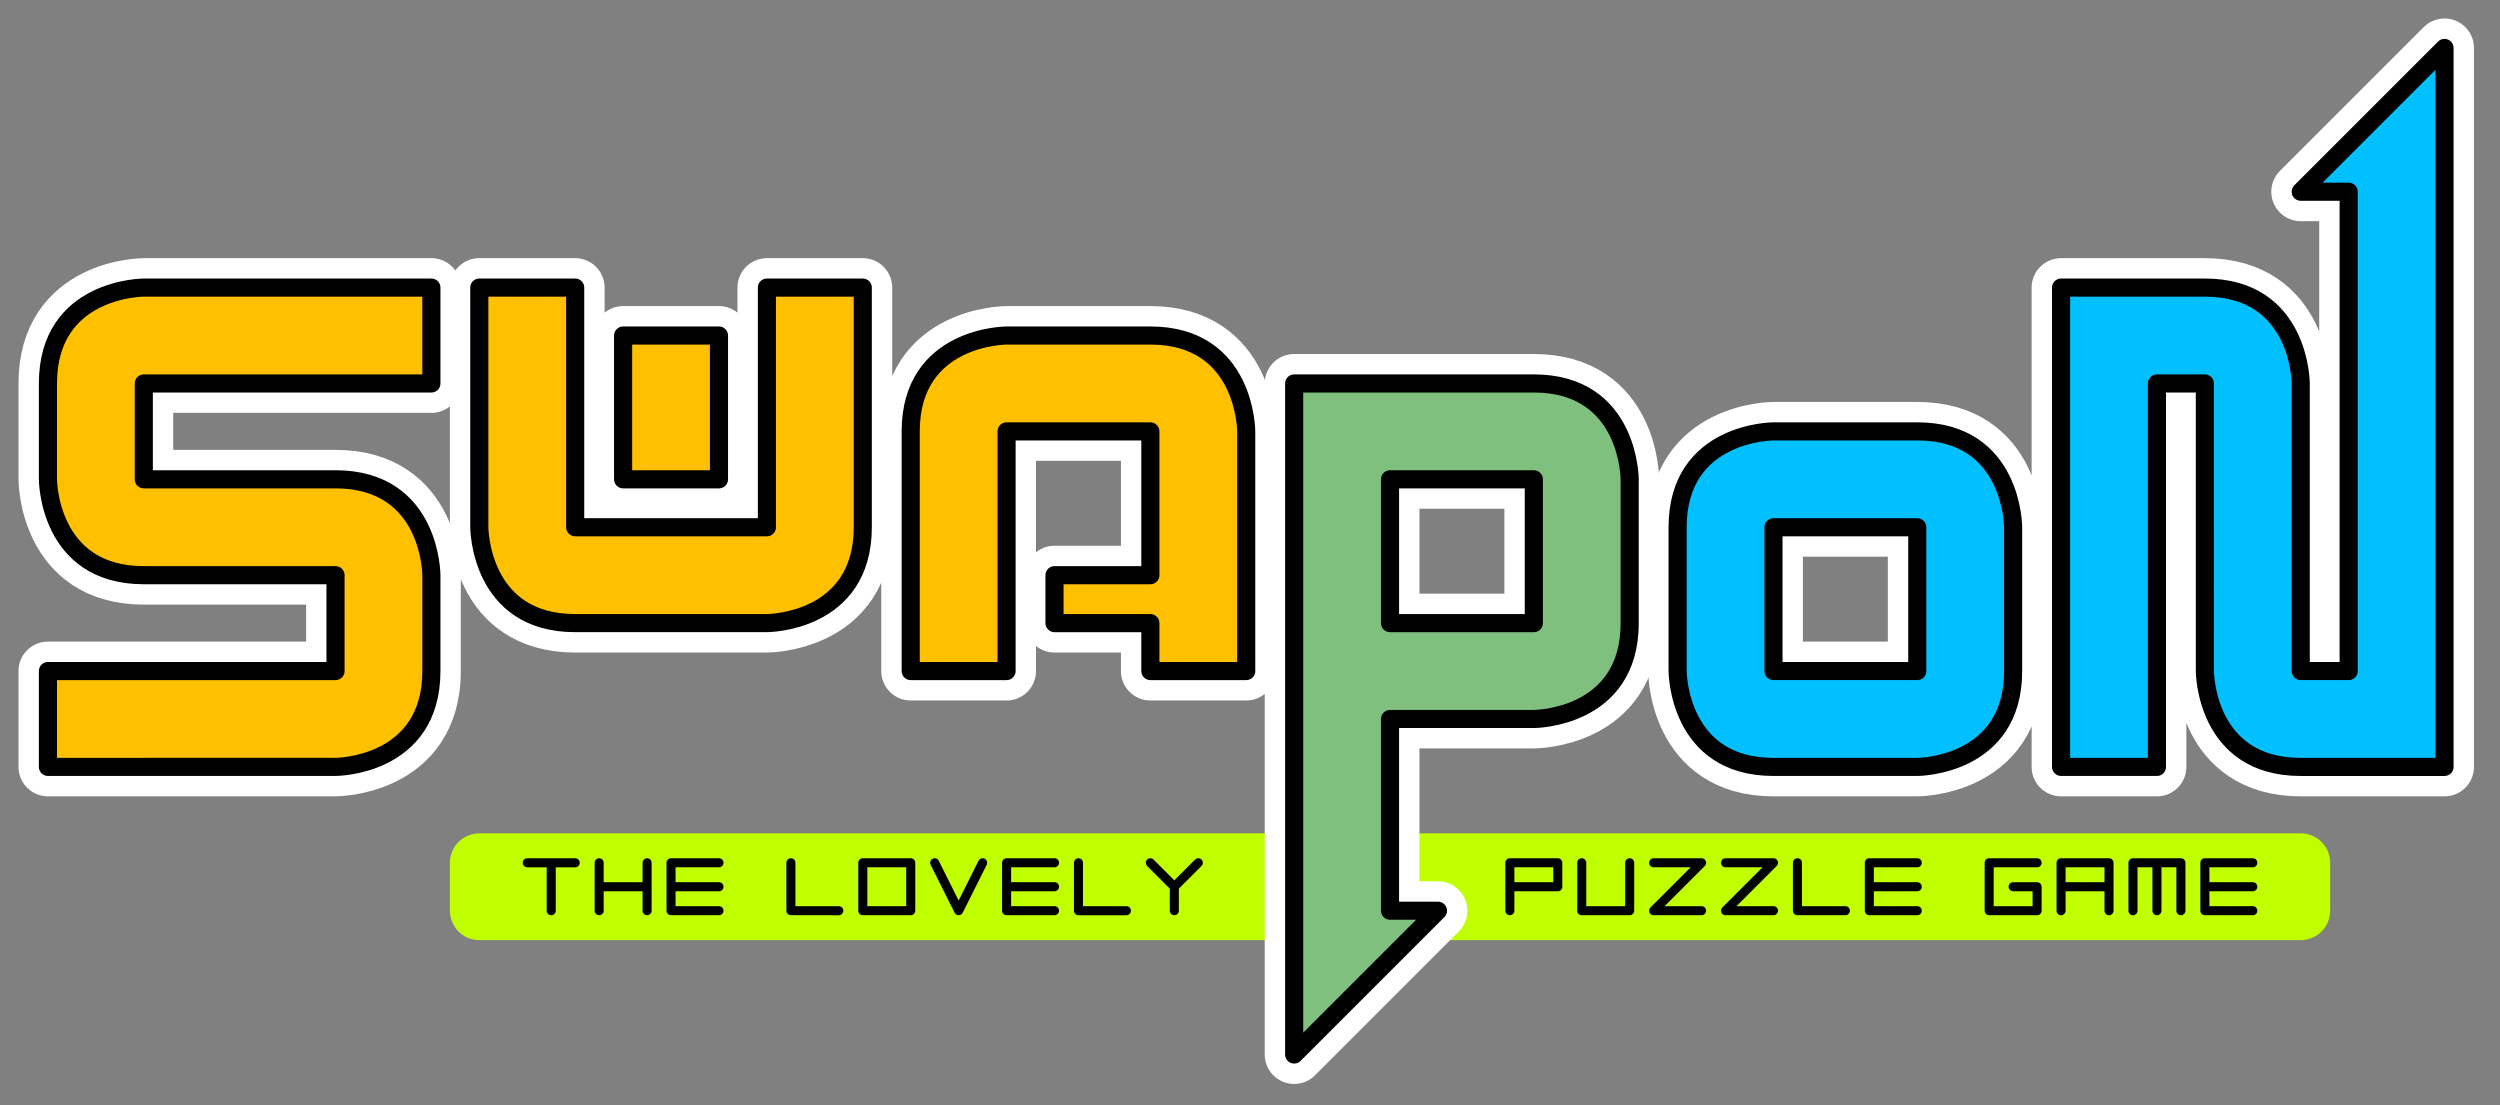 <svg xmlns="http://www.w3.org/2000/svg" viewBox="0 0 276 122" height="122cm" width="276cm">
<rect x="0" y="0" width="276" height="122" fill="#808080" stroke="none"/>
<g>
<path style="fill:#c0ff00;fill-opacity:1;fill-rule:nonzero;stroke:#c0ff00;stroke-width:6.5;stroke-linecap:round;stroke-linejoin:round;stroke-miterlimit:4;stroke-dasharray:none;stroke-opacity:1;paint-order:stroke markers fill" d="m 52.917,95.25 201.083,1e-5 v 5.292 H 52.917 Z"/>
<path style="fill:none;fill-opacity:1;fill-rule:nonzero;stroke:#ffffff;stroke-width:6.5;stroke-linecap:round;stroke-linejoin:round;stroke-miterlimit:4;stroke-dasharray:none;stroke-opacity:1;paint-order:stroke markers fill" d="m 153.458,68.792 h 15.875 v -15.875 h -15.875 l 1e-5,47.625 h 5.292 l -15.875,15.875 -1e-5,-74.083 h 26.458 c 10.583,0 10.583,10.583 10.583,10.583 v 15.875 c 0,10.583 -10.583,10.583 -10.583,10.583 l -15.875,1e-5"/>
<path d="m 201.083,84.667 h -5.292 c -10.583,0 -10.583,-10.583 -10.583,-10.583 v -15.875 c 0,-10.583 10.583,-10.583 10.583,-10.583 h 15.875 c 10.583,0 10.583,10.583 10.583,10.583 v 15.875 c 0,10.583 -10.583,10.583 -10.583,10.583 l -10.583,1e-5 v -10.583 h 10.583 v -15.875 h -15.875 v 15.875 h 5.292 m 26.458,-42.333 h 15.875 C 254,31.75 254,42.333 254,42.333 v 31.75 h 5.292 l 10e-6,-52.917 L 254,21.167 269.875,5.292 V 84.667 H 254 c -10.583,0 -10.583,-10.583 -10.583,-10.583 V 42.333 H 238.125 v 42.333 h -10.583 z" style="fill:none;fill-opacity:1;fill-rule:nonzero;stroke:#ffffff;stroke-width:6.5;stroke-linecap:round;stroke-linejoin:round;stroke-miterlimit:4;stroke-dasharray:none;stroke-opacity:1;paint-order:stroke markers fill"/>
<path d="M 100.542,74.083 V 47.625 c 0,-10.583 10.583,-10.583 10.583,-10.583 h 15.875 c 10.583,0 10.583,10.583 10.583,10.583 l 1e-5,26.458 h -10.583 v -5.292 l -10.583,-1e-5 v -5.292 l 10.583,1e-5 V 47.625 h -15.875 v 26.458 z m -31.75,-37.042 6e-6,15.875 h 10.583 l -6e-6,-15.875 z m -15.875,-5.292 h 10.583 v 26.458 H 84.667 V 31.75 H 95.25 c 0,0 0,15.875 0,26.458 0,10.583 -10.583,10.583 -10.583,10.583 0,0 -10.583,0 -21.167,0 -10.583,0 -10.583,-10.583 -10.583,-10.583 z M 5.292,42.333 c 0,-10.583 10.583,-10.583 10.583,-10.583 h 31.75 v 10.583 h -31.75 v 10.583 c 0,0 10.583,0 21.167,0 10.583,0 10.583,10.583 10.583,10.583 0,0 0,0 0,10.583 0,10.583 -10.583,10.583 -10.583,10.583 H 5.292 v -10.583 h 31.75 v -10.583 c 0,0 -10.583,0 -21.167,0 -10.583,0 -10.583,-10.583 -10.583,-10.583 z" style="fill:none;fill-opacity:1;stroke:#ffffff;stroke-width:6.5;stroke-linecap:round;stroke-linejoin:round;stroke-miterlimit:4;stroke-dasharray:none;stroke-opacity:1;paint-order:stroke markers fill"/>
<path d="m 153.458,68.792 h 15.875 v -15.875 h -15.875 l 1e-5,47.625 h 5.292 l -15.875,15.875 -1e-5,-74.083 h 26.458 c 10.583,0 10.583,10.583 10.583,10.583 v 15.875 c 0,10.583 -10.583,10.583 -10.583,10.583 l -15.875,1e-5" style="fill:#7fc07f;fill-opacity:1;fill-rule:nonzero;stroke:none;stroke-width:6.5;stroke-linecap:round;stroke-linejoin:round;stroke-miterlimit:4;stroke-dasharray:none;stroke-opacity:1;paint-order:stroke markers fill"/>
<path style="fill:#00c0ff;fill-opacity:1;fill-rule:nonzero;stroke:none;stroke-width:6.5;stroke-linecap:round;stroke-linejoin:round;stroke-miterlimit:4;stroke-dasharray:none;stroke-opacity:1;paint-order:stroke markers fill" d="m 201.083,84.667 h -5.292 c -10.583,0 -10.583,-10.583 -10.583,-10.583 v -15.875 c 0,-10.583 10.583,-10.583 10.583,-10.583 h 15.875 c 10.583,0 10.583,10.583 10.583,10.583 v 15.875 c 0,10.583 -10.583,10.583 -10.583,10.583 l -10.583,1e-5 v -10.583 h 10.583 v -15.875 h -15.875 v 15.875 h 5.292 m 26.458,-42.333 h 15.875 C 254,31.75 254,42.333 254,42.333 v 31.75 h 5.292 l 10e-6,-52.917 H 254 L 269.875,5.292 V 84.667 H 254 c -10.583,0 -10.583,-10.583 -10.583,-10.583 V 42.333 H 238.125 v 42.333 h -10.583 z"/>
<path style="fill:#ffc000;fill-opacity:1;stroke:none;stroke-width:6.5;stroke-linecap:round;stroke-linejoin:round;stroke-miterlimit:4;stroke-dasharray:none;stroke-opacity:1;paint-order:stroke markers fill" d="m 100.542,74.083 v -26.458 c 0,-10.583 10.583,-10.583 10.583,-10.583 h 15.875 c 10.583,0 10.583,10.583 10.583,10.583 l 1e-5,26.458 h -10.583 v -5.292 l -10.583,-1e-5 v -5.292 l 10.583,1e-5 V 47.625 H 111.125 v 26.458 z m -31.75,-37.042 5e-6,15.875 h 10.583 l -6e-6,-15.875 z m -15.875,-5.292 h 10.583 v 26.458 h 21.167 v -26.458 h 10.583 c 0,0 0,15.875 0,26.458 0,10.583 -10.583,10.583 -10.583,10.583 0,0 -10.583,0 -21.167,0 -10.583,0 -10.583,-10.583 -10.583,-10.583 z M 5.292,42.333 c 0,-10.583 10.583,-10.583 10.583,-10.583 h 31.75 v 10.583 H 15.875 v 10.583 c 0,0 10.583,0 21.167,0 10.583,0 10.583,10.583 10.583,10.583 0,0 0,0 0,10.583 0,10.583 -10.583,10.583 -10.583,10.583 H 5.292 V 74.083 H 37.042 v -10.583 c 0,0 -10.583,0 -21.167,0 -10.583,0 -10.583,-10.583 -10.583,-10.583 z"/>
<path d="m 100.542,74.083 v -26.458 c 0,-10.583 10.583,-10.583 10.583,-10.583 h 15.875 c 10.583,0 10.583,10.583 10.583,10.583 l 1e-5,26.458 h -10.583 v -5.292 l -10.583,-1e-5 v -5.292 l 10.583,1e-5 V 47.625 H 111.125 v 26.458 z m -31.75,-37.042 10e-6,15.875 h 10.583 l -1e-5,-15.875 z m -15.875,-5.292 h 10.583 v 26.458 h 21.167 v -26.458 h 10.583 v 26.458 c 0,10.583 -10.583,10.583 -10.583,10.583 h -21.167 c -10.583,0 -10.583,-10.583 -10.583,-10.583 z M 5.292,42.333 c 0,-10.583 10.583,-10.583 10.583,-10.583 h 31.75 v 10.583 H 15.875 v 10.583 h 21.167 c 10.583,0 10.583,10.583 10.583,10.583 v 10.583 c 0,10.583 -10.583,10.583 -10.583,10.583 H 5.292 V 74.083 H 37.042 V 63.5 H 15.875 c -10.583,0 -10.583,-10.583 -10.583,-10.583 z m 179.917,31.75 v -15.875 c 0,-10.583 10.583,-10.583 10.583,-10.583 h 15.875 c 10.583,0 10.583,10.583 10.583,10.583 v 15.875 c 0,10.583 -10.583,10.583 -10.583,10.583 0,0 -5.292,0 -15.875,0 -10.583,0 -10.583,-10.583 -10.583,-10.583 z m 26.458,0 v -15.875 h -15.875 v 15.875 z m 15.875,-42.333 h 15.875 C 254,31.75 254,42.333 254,42.333 v 31.75 h 5.292 l 10e-6,-52.917 H 254 L 269.875,5.292 V 84.667 H 254 c -10.583,0 -10.583,-10.583 -10.583,-10.583 V 42.333 H 238.125 v 42.333 h -10.583 z m -74.083,37.042 h 15.875 v -15.875 h -15.875 z m 1e-5,31.75 h 5.292 l -15.875,15.875 -1e-5,-74.083 h 26.458 c 10.583,0 10.583,10.583 10.583,10.583 v 15.875 c 0,10.583 -10.583,10.583 -10.583,10.583 l -15.875,1e-5 z" style="fill:none;fill-opacity:1;stroke:#000000;stroke-width:2;stroke-linecap:round;stroke-linejoin:round;stroke-miterlimit:4;stroke-dasharray:none;stroke-opacity:1;paint-order:stroke markers fill"/>
<path style="fill:none;stroke:#000000;stroke-width:1;stroke-linecap:round;stroke-linejoin:round;stroke-opacity:1;stroke-miterlimit:4;stroke-dasharray:none;paint-order:stroke markers fill" d="m 58.208,95.25 h 5.292 m 66.146,2.646 v 2.646 M 127,95.25 l 2.646,2.646 2.646,-2.646 m -13.229,0 v 5.292 h 5.292 m 119.062,-2.646 h 5.292 m 0,-2.646 h -5.292 v 5.292 h 5.292 m -10.583,-5.292 v 5.292 m -2.646,0 v -5.292 h 5.292 v 5.292 m -7.938,-2.646 h -5.292 m 0,2.646 v -5.292 h 5.292 v 5.292 m -7.938,-5.292 h -5.292 v 5.292 h 5.292 v -2.646 h -2.646 m -15.875,0 h 5.292 m 0,-2.646 h -5.292 v 5.292 h 5.292 m -13.229,-5.292 v 5.292 h 5.292 m -13.229,-5.292 h 5.292 l -5.292,5.292 h 5.292 m -13.229,-5.292 h 5.292 l -5.292,5.292 h 5.292 m -13.229,-5.292 v 5.292 h 5.292 v -5.292 m -13.229,0 v 5.292 m 0,-5.292 h 5.292 v 2.646 h -5.292 m -50.271,-10e-6 h -5.292 m 5.292,-2.646 h -5.292 v 5.292 h 5.292 m -13.229,-5.292 2.646,5.292 2.646,-5.292 m -13.229,0 v 5.292 h 5.292 v -5.292 z m -7.937,0 v 5.292 H 92.604 M 74.083,97.896 h 5.292 m 0,-2.646 h -5.292 v 5.292 h 5.292 M 66.146,97.896 h 5.292 m 0,-2.646 v 5.292 m -5.292,-5.292 v 5.292 m -5.292,-5.292 v 5.292"/>
</g>
</svg>